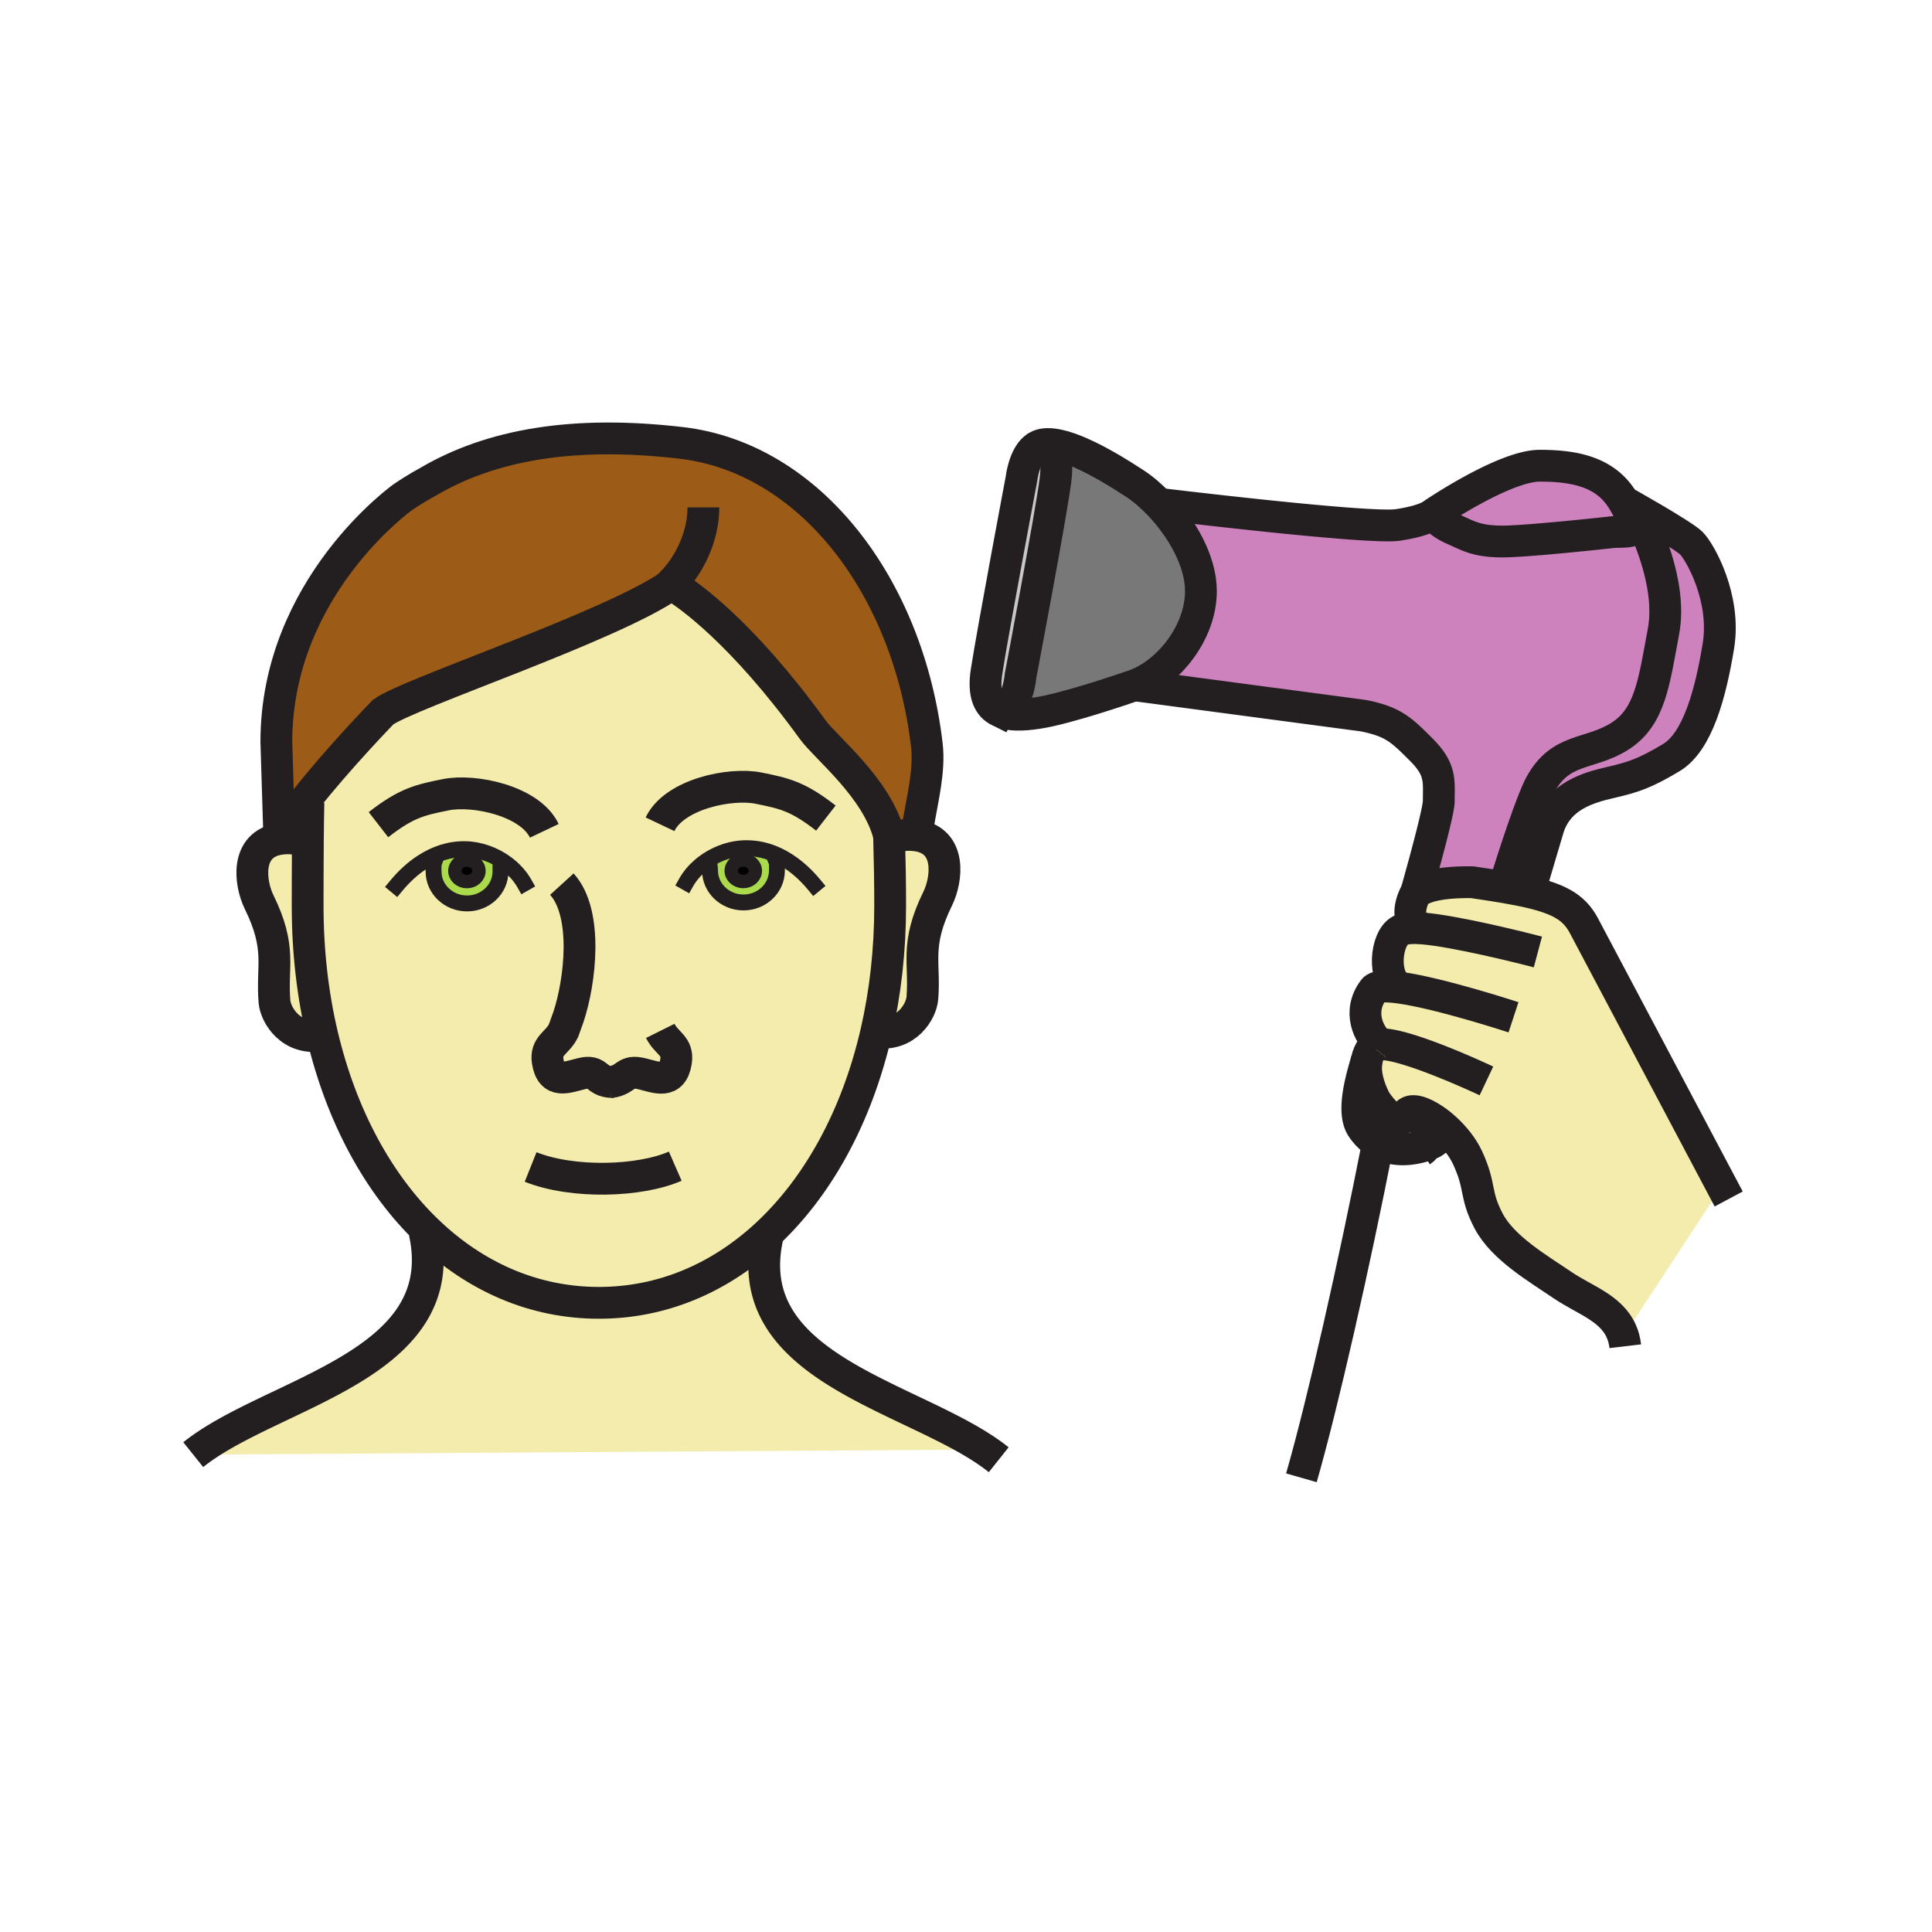 <?xml version="1.0"?><svg xmlns="http://www.w3.org/2000/svg" width="850.394" height="850.394" viewBox="0 0 850.394 850.394" overflow="visible"><path d="M721.98 228.24l-3.11.51c-.8-1.92-2.24-4.51-4.29-8.04 0 0 26.07 14.57 29.91 18.4 3.83 3.84 15.34 24.16 11.88 45.26-3.45 21.08-9.2 42.18-20.7 49.08-11.5 6.9-16.689 8.63-26.65 10.93-9.97 2.3-22.819 5.94-27.42 19.75 0 0-3.27 11.06-7.729 26.07l-5.29 1.5c-2.03-.4-4.2-.8-6.53-1.2 4.24-14.06 12.16-38.04 15.9-44.98 9.01-16.68 21.55-12.97 34.97-21.4 13.41-8.44 15.08-23.65 19.3-46.28 3.979-21.38-8.821-46.88-10.241-49.6z" fill="#cd82be"></path><path d="M718.87 228.75c2.11 5.08-.34 5.38-8.13 5.38 0 0-37.96 4.22-49.46 4.22-11.511 0-15.34-2.69-21.48-5.37-6.13-2.68-7.479-5.17-7.479-5.17l-4.141-.04c1.98-.87 2.61-1.5 2.61-1.5s31.25-21.28 46.979-21.28c15.721 0 29.32 2.87 36.811 15.72 2.05 3.53 3.49 6.12 4.29 8.04z" fill="#cd82be"></path><path d="M710.74 234.13c7.79 0 10.24-.3 8.13-5.38l3.11-.51c1.42 2.72 14.22 28.22 10.239 49.6-4.22 22.63-5.89 37.84-19.3 46.28-13.42 8.43-25.96 4.72-34.97 21.4-3.74 6.94-11.66 30.92-15.9 44.98-4.14-.7-8.76-1.41-13.939-2.16 0 0-19.261-.74-24.771 4.84l-.06-.06c5.6-19.95 10.01-36.87 10.01-40.5 0-8.82 1.14-13.81-7.68-22.62-8.82-8.82-12.261-12.28-25.311-14.96l-100.83-13.41c15.23-5.66 29.13-23.53 29.13-41.42 0-13.57-8.67-27.98-18.069-37.94l.43-.41s91.65 11.12 104.3 9.2c6.73-1.01 10.69-2.3 12.92-3.29l4.141.04s1.35 2.49 7.479 5.17c6.141 2.68 9.97 5.37 21.48 5.37 11.501 0 49.461-4.22 49.461-4.22z" fill="#cd82be"></path><path d="M455.33 197.4s11.91-6.98 9.229 14.11c-1.92 15.07-15.34 85.89-15.34 85.89s-1.149 14.96-9.37 15.58l-.01.01c-4.63-2.27-7.17-7.36-5.58-17.51 3.07-19.55 15.351-84.74 15.351-84.74s1.03-9.39 5.72-13.34z" fill="#c8c8c8"></path><path d="M457.27 196.17c8.631-3.64 28 7.29 42.561 16.87 3.37 2.22 7.09 5.4 10.7 9.23 9.399 9.96 18.069 24.37 18.069 37.94 0 17.89-13.899 35.76-29.13 41.42-.77.28-1.55.54-2.319.76 0 0-27.61 9.59-40.65 11.5-6.28.92-12.37 1.23-16.66-.9l.01-.01c8.221-.62 9.37-15.58 9.37-15.58s13.42-70.82 15.34-85.89c2.681-21.09-9.229-14.11-9.229-14.11a7.04 7.04 0 0 1 1.938-1.23z" fill="#787878"></path><path d="M332.48 383.29c0 2.62-2.38 4.74-5.31 4.74-2.94 0-5.32-2.12-5.32-4.74 0-2.61 2.38-4.74 5.32-4.74 2.93 0 5.31 2.13 5.31 4.74zM205.52 378.58c2.93 0 5.31 2.13 5.31 4.75 0 2.61-2.38 4.73-5.31 4.73-2.94 0-5.31-2.12-5.31-4.73 0-2.62 2.37-4.75 5.31-4.75z"></path><path d="M210.83 383.33c0-2.62-2.38-4.75-5.31-4.75-2.94 0-5.31 2.13-5.31 4.75 0 2.61 2.37 4.73 5.31 4.73 2.93 0 5.31-2.12 5.31-4.73zm-5.89-9.56c6.41.15 12.96 2.58 18.19 6.53l-2.84 3.3c0 7.77-6.59 14.06-14.72 14.06s-14.73-6.29-14.73-14.06c0-1.33-.06-2.21.03-2.99l-5.09-1.05c5.65-3.69 12.09-5.94 19.16-5.79zM332.48 383.29c0-2.61-2.38-4.74-5.31-4.74-2.94 0-5.32 2.13-5.32 4.74 0 2.62 2.38 4.74 5.32 4.74 2.93 0 5.31-2.12 5.31-4.74zm-4.6-9.95c5.17-.11 10 1.06 14.44 3.14l-.73 2.35c.52 1.24.38 2.22.38 4.34 0 7.76-6.6 14.06-14.72 14.06-8.14 0-14.73-6.3-14.73-14.06 0-1.11-.15-1.59-.18-2.05l-4.19-.04c5.44-4.66 12.68-7.58 19.73-7.74z" fill="#abda4d"></path><path d="M391.55 368.73l1.45-.01c2.21-.79 4.59-1.23 7.14-1.23 1.2 0 2.43.1 3.69.3 15.07 2.42 13.04 19.34 8.9 27.77-10.07 20.55-5.46 28.11-6.74 43.78-.48 5.79-6.91 16.891-20.31 15.01 3.99-17.33 6.13-35.99 6.13-55.56 0-10.43-.13-17.74-.45-30.06h.19zM141.86 455.72c-13.91 2.41-20.57-8.989-21.05-14.89-1.29-15.68 3.32-23.23-6.75-43.77-4.14-8.44-6.17-25.36 8.9-27.77 3.96-.64 7.59-.24 10.83.92l1.72.01c-.09 10.87-.1 22.14-.1 28.57 0 20.09 2.25 39.21 6.45 56.93z" fill="#f4ecad" class="aac-skin-fill"></path><path d="M141.86 455.72c-4.2-17.72-6.45-36.84-6.45-56.93 0-6.43.01-17.7.1-28.57.05-6.09.13-12.06.24-16.99l-1.33-1.03c14-17.92 34.2-38.75 34.2-38.75 11.32-8.3 100.35-37.65 126.72-56.07.29.26.84.49 1.55.7 5.82 3.59 29.51 19.84 60.81 63.06 5.81 8.02 28.43 25.79 33.63 46.65l.03.94c.32 12.32.45 19.63.45 30.06 0 19.57-2.14 38.229-6.13 55.56-8.65 37.54-26.01 68.891-49.25 89.99-20.39 18.5-45.3 29.12-72.82 29.12-28.68 0-54.51-11.52-75.35-31.479-21.7-20.771-37.97-50.691-46.4-86.261zm81.27-75.42c-5.23-3.95-11.78-6.38-18.19-6.53-7.07-.15-13.51 2.1-19.16 5.79l5.09 1.05c-.09.78-.03 1.66-.03 2.99 0 7.77 6.6 14.06 14.73 14.06s14.72-6.29 14.72-14.06l2.84-3.3zm46.12 95.96c-.18.03-.36.061-.55.09l1.25-.08c-.24 0-.48 0-.7-.01zm38.9-95.18l4.19.04c.03.46.18.94.18 2.05 0 7.76 6.59 14.06 14.73 14.06 8.12 0 14.72-6.3 14.72-14.06 0-2.12.14-3.1-.38-4.34l.73-2.35c-4.44-2.08-9.27-3.25-14.44-3.14-7.05.16-14.29 3.08-19.73 7.74z" fill="#f4ecad" class="aac-skin-fill"></path><path d="M433.41 638.03l-348.35 2.25c34.51-27.641 114.78-38.79 101.83-97.91l1.37-.39c20.84 19.96 46.67 31.479 75.35 31.479 27.52 0 52.43-10.62 72.82-29.12l1.35.271c-12.24 55.82 58.63 68.87 95.63 93.42zM662.05 390.5c2.33.4 4.5.8 6.53 1.2 16.939 3.37 24.06 7.22 28.57 15.7 4.6 8.68 48.79 92.11 60.77 114.72L716 586l-2.34.03c-4.55-10.38-16.29-13.851-25.73-20.271-10.84-7.37-26.43-16.38-32.699-28.33-6.271-11.96-3.23-14.83-9.271-27.859-2.12-4.57-5.64-8.971-9.47-12.521-1.7-1.58-3.46-2.99-5.181-4.16-5.46-3.739-10.56-5.17-12.26-2.38-4.88 7.94-13.77-6.3-13.77-6.3-2.98-5.89-4.75-12.15-3.67-17.56.42-2.101 1.26-4.08 2.63-5.851.569-.74 1.689-1.1 3.22-1.16v-.01c-4.87-3.729-10.22-14.36-2.74-24.08 1.21-1.569 5.57-1.62 11.44-.8l.01-.05c-7.8-3.61-6.4-21.6.2-25.15 1.42-.76 3.79-1.07 6.77-1.03 1.03.01 2.2.08 3.49.19v-.01c-10.39-2.41-3.86-14.87-3.86-14.87.171-.23.36-.45.57-.65 5.51-5.58 24.771-4.84 24.771-4.84 5.18.752 9.8 1.462 13.94 2.162z" fill="#f4ecad" class="aac-skin-fill"></path><path d="M296.89 258.08c-.91-.57-1.38-.82-1.38-.82-.06.04-.11.08-.17.12-26.37 18.42-115.4 47.77-126.72 56.07 0 0-20.2 20.83-34.2 38.75-5.02 6.44-9.25 12.5-11.46 17.09l-1.32-42.72c0-68.14 55.61-107.69 55.61-107.69 6.44-4.37 10.74-6.57 10.74-6.57 28.37-16.87 65.05-22.82 111.84-17.37 56.49 6.59 99.85 62.86 108.12 132.9 1.34 11.39-1.89 23.43-3.86 35.48l-3.95 4.17c-2.55 0-4.93.44-7.14 1.23l-1.45.01c-.07-.32-.14-.63-.22-.94-5.2-20.86-27.82-38.63-33.63-46.65-31.3-43.22-54.99-59.47-60.81-63.06z" fill="#9c5b16"></path><g fill="none" stroke="#231f20"><path d="M174.39 389.92c3.31-3.99 7.12-7.59 11.39-10.36 5.65-3.69 12.09-5.94 19.16-5.79 6.41.15 12.96 2.58 18.19 6.53 3.14 2.36 5.8 5.28 7.66 8.56" stroke-width="7" stroke-linecap="square" stroke-miterlimit="10"></path><path d="M220.29 383.6c0 7.77-6.59 14.06-14.72 14.06s-14.73-6.29-14.73-14.06c0-1.33-.06-2.21.03-2.99.05-.34.11-.67.23-1M358.42 389.48c-4.48-5.42-9.91-10.1-16.1-13-4.44-2.08-9.27-3.25-14.44-3.14-7.05.16-14.29 3.08-19.73 7.74-2.48 2.12-4.58 4.61-6.13 7.35" stroke-width="7" stroke-linecap="square" stroke-miterlimit="10"></path><path d="M312.34 381.12c.03.46.18.94.18 2.05 0 7.76 6.59 14.06 14.73 14.06 8.12 0 14.72-6.3 14.72-14.06 0-2.12.14-3.1-.38-4.34" stroke-width="7" stroke-linecap="square" stroke-miterlimit="10"></path><path d="M133.79 370.21c-3.24-1.16-6.87-1.56-10.83-.92-15.07 2.41-13.04 19.33-8.9 27.77 10.07 20.54 5.46 28.09 6.75 43.77.48 5.9 7.14 17.3 21.05 14.89.13-.02.27-.04.41-.069M393 368.72c2.21-.79 4.59-1.23 7.14-1.23 1.2 0 2.43.1 3.69.3 15.07 2.42 13.04 19.34 8.9 27.77-10.07 20.55-5.46 28.11-6.74 43.78-.48 5.79-6.91 16.891-20.31 15.01-.38-.05-.77-.109-1.17-.189M233.56 513.66c18.51 7.39 47.91 6.52 63.66-.351" stroke-width="14"></path><path d="M391.29 366.2c.01.54.03 1.07.04 1.59l.03.94c.32 12.32.45 19.63.45 30.06 0 19.57-2.14 38.229-6.13 55.56-8.65 37.54-26.01 68.891-49.25 89.99-20.39 18.5-45.3 29.12-72.82 29.12-28.68 0-54.51-11.52-75.35-31.479-21.7-20.771-37.97-50.69-46.4-86.261-4.2-17.72-6.45-36.84-6.45-56.93 0-6.43.01-17.7.1-28.57.05-6.09.13-12.06.24-16.99" stroke-width="14"></path><path d="M269.25 476.26c7.03-1.3 5.77-5.46 13.3-3.63 6.49 1.57 13.38 4.8 15-5.35 1.11-6.98-4.14-7.91-6.93-13.521M269.25 476.26c.22.01.46.01.7.01l-1.25.08c.19-.03.37-.06.55-.09z" stroke-width="14"></path><path d="M247.3 389.16c11.65 12.78 8.12 42.81 2.91 58.439l-2.19 6.101c-2.79 5.6-8.04 6.52-6.93 13.51 1.62 10.14 8.51 6.9 15 5.34 7.49-1.81 5.8 3.4 13.16 3.71" stroke-width="14"></path><path d="M210.83 383.33c0 2.61-2.38 4.73-5.31 4.73-2.94 0-5.31-2.12-5.31-4.73 0-2.62 2.37-4.75 5.31-4.75 2.93 0 5.31 2.13 5.31 4.75zM332.48 383.29c0 2.62-2.38 4.74-5.31 4.74-2.94 0-5.32-2.12-5.32-4.74 0-2.61 2.38-4.74 5.32-4.74 2.93 0 5.31 2.13 5.31 4.74z" stroke-width="5.874"></path><path d="M239.58 365.7c-6.28-13.23-30.86-18.39-43.31-15.9-11.69 2.33-17.49 3.73-29.69 13.19M290.52 362.81c6.29-13.24 30.87-18.4 43.31-15.91 11.71 2.33 17.51 3.73 29.69 13.19" stroke-width="14"></path><path d="M404.09 363.32c1.97-12.05 5.2-24.09 3.86-35.48-8.27-70.04-51.63-126.31-108.12-132.9-46.79-5.45-83.47.5-111.84 17.37 0 0-4.3 2.2-10.74 6.57 0 0-55.61 39.55-55.61 107.69l1.32 42.72c2.21-4.59 6.44-10.65 11.46-17.09 14-17.92 34.2-38.75 34.2-38.75 11.32-8.3 100.35-37.65 126.72-56.07.06-.04.11-.08.17-.12 0 0 .47.25 1.38.82 5.82 3.59 29.51 19.84 60.81 63.06 5.81 8.02 28.43 25.79 33.63 46.65.08.31.15.62.22.94.42 1.89.7 3.81.8 5.75" stroke-width="14"></path><path d="M305.8 259.23c-1.32.01-6.23-.37-8.91-1.15-.71-.21-1.26-.44-1.55-.7a.764.764 0 0 1-.21-.28c8.09-7.88 14.47-20.73 14.47-33.77M510.96 221.86s91.65 11.12 104.3 9.2c6.73-1.01 10.69-2.3 12.92-3.29 1.98-.87 2.61-1.5 2.61-1.5s31.25-21.28 46.979-21.28c15.721 0 29.32 2.87 36.811 15.72 2.05 3.53 3.49 6.12 4.29 8.04 2.11 5.08-.34 5.38-8.13 5.38 0 0-37.96 4.22-49.46 4.22-11.511 0-15.34-2.69-21.48-5.37-6.13-2.68-7.479-5.17-7.479-5.17M623.28 393.12c5.6-19.95 10.01-36.87 10.01-40.5 0-8.82 1.14-13.81-7.68-22.62-8.82-8.82-12.261-12.28-25.311-14.96l-100.83-13.41-.069-.01M637.75 495.29c-.42.62-.84 1.21-1.26 1.76-2.53 3.391-4.851 5.54-6.66 6.271-1.58.64-3.3 1.21-5.09 1.649-5.82 1.42-12.46 1.471-18.2-1.87-2.57-1.489-4.95-3.659-7-6.68-4.31-6.36-1.13-19.28 2.07-29.77.01-.04.029-.091.04-.131" stroke-width="14"></path><path d="M714.58 220.71s26.07 14.57 29.91 18.4c3.83 3.84 15.34 24.16 11.88 45.26-3.45 21.08-9.2 42.18-20.7 49.08-11.5 6.9-16.689 8.63-26.65 10.93-9.97 2.3-22.819 5.94-27.42 19.75 0 0-3.27 11.06-7.729 26.07" stroke-width="14"></path><path d="M632.36 490.22c-.36.92-.71 1.811-1.051 2.67-2.609 6.49-4.93 11.07-6.569 12.07" stroke-width="17.623"></path><path d="M721.86 228l.12.24c1.42 2.72 14.22 28.22 10.239 49.6-4.22 22.63-5.89 37.84-19.3 46.28-13.42 8.43-25.96 4.72-34.97 21.4-3.74 6.94-11.66 30.92-15.9 44.98v.01M439.84 312.99c-4.63-2.27-7.17-7.36-5.58-17.51 3.07-19.55 15.351-84.74 15.351-84.74s1.029-9.39 5.72-13.34c.59-.52 1.229-.93 1.939-1.23 8.631-3.64 28 7.29 42.561 16.87 3.37 2.22 7.09 5.4 10.7 9.23 9.399 9.96 18.069 24.37 18.069 37.94 0 17.89-13.899 35.76-29.13 41.42-.77.28-1.55.54-2.319.76 0 0-27.61 9.59-40.65 11.5-6.281.92-12.371 1.23-16.661-.9z" stroke-width="14"></path><path d="M455.33 197.4s11.91-6.98 9.229 14.11c-1.92 15.07-15.34 85.89-15.34 85.89s-1.149 14.96-9.37 15.58M606.54 503.1c-10.46 53.391-24.22 114.301-33.71 147.37M623.14 408.52c-2.979-.04-5.35.27-6.77 1.03-6.601 3.55-8 21.54-.2 25.15M623.14 408.52c1.03.01 2.2.08 3.49.19 14.061 1.23 42.25 8.17 50.29 10.32" stroke-width="14"></path><path d="M760.9 527.75s-1.091-2.05-2.98-5.63c-11.979-22.61-56.17-106.04-60.77-114.72-4.511-8.48-11.631-12.33-28.57-15.7-2.03-.4-4.2-.8-6.53-1.2-4.14-.7-8.76-1.41-13.939-2.16 0 0-19.261-.74-24.771 4.84-.21.2-.399.42-.57.65 0 0-6.529 12.46 3.86 14.87M666.19 447.77s-32.091-10.529-50.03-13.02c-5.87-.82-10.23-.77-11.44.8-7.479 9.72-2.13 20.351 2.74 24.08M715.39 592.56c-.29-2.46-.89-4.609-1.729-6.529-4.55-10.38-16.29-13.851-25.73-20.271-10.84-7.37-26.43-16.38-32.699-28.33-6.271-11.96-3.23-14.83-9.271-27.859-2.12-4.57-5.64-8.971-9.47-12.521-1.7-1.58-3.46-2.99-5.181-4.16-5.46-3.739-10.56-5.17-12.26-2.38-4.88 7.94-13.77-6.3-13.77-6.3-2.98-5.89-4.75-12.15-3.67-17.56.42-2.101 1.26-4.08 2.63-5.851" stroke-width="14"></path><path d="M654.27 475.78s-35.22-16.641-46.81-16.141c-1.53.061-2.65.42-3.22 1.16M186.89 542.37c12.95 59.12-67.32 70.27-101.83 97.91M337.78 544.61c-12.24 55.819 58.63 68.87 95.63 93.42a86.737 86.737 0 0 1 6.189 4.489" stroke-width="14"></path></g><path fill="none" d="M0 0h850.394v850.394H0z"></path></svg>